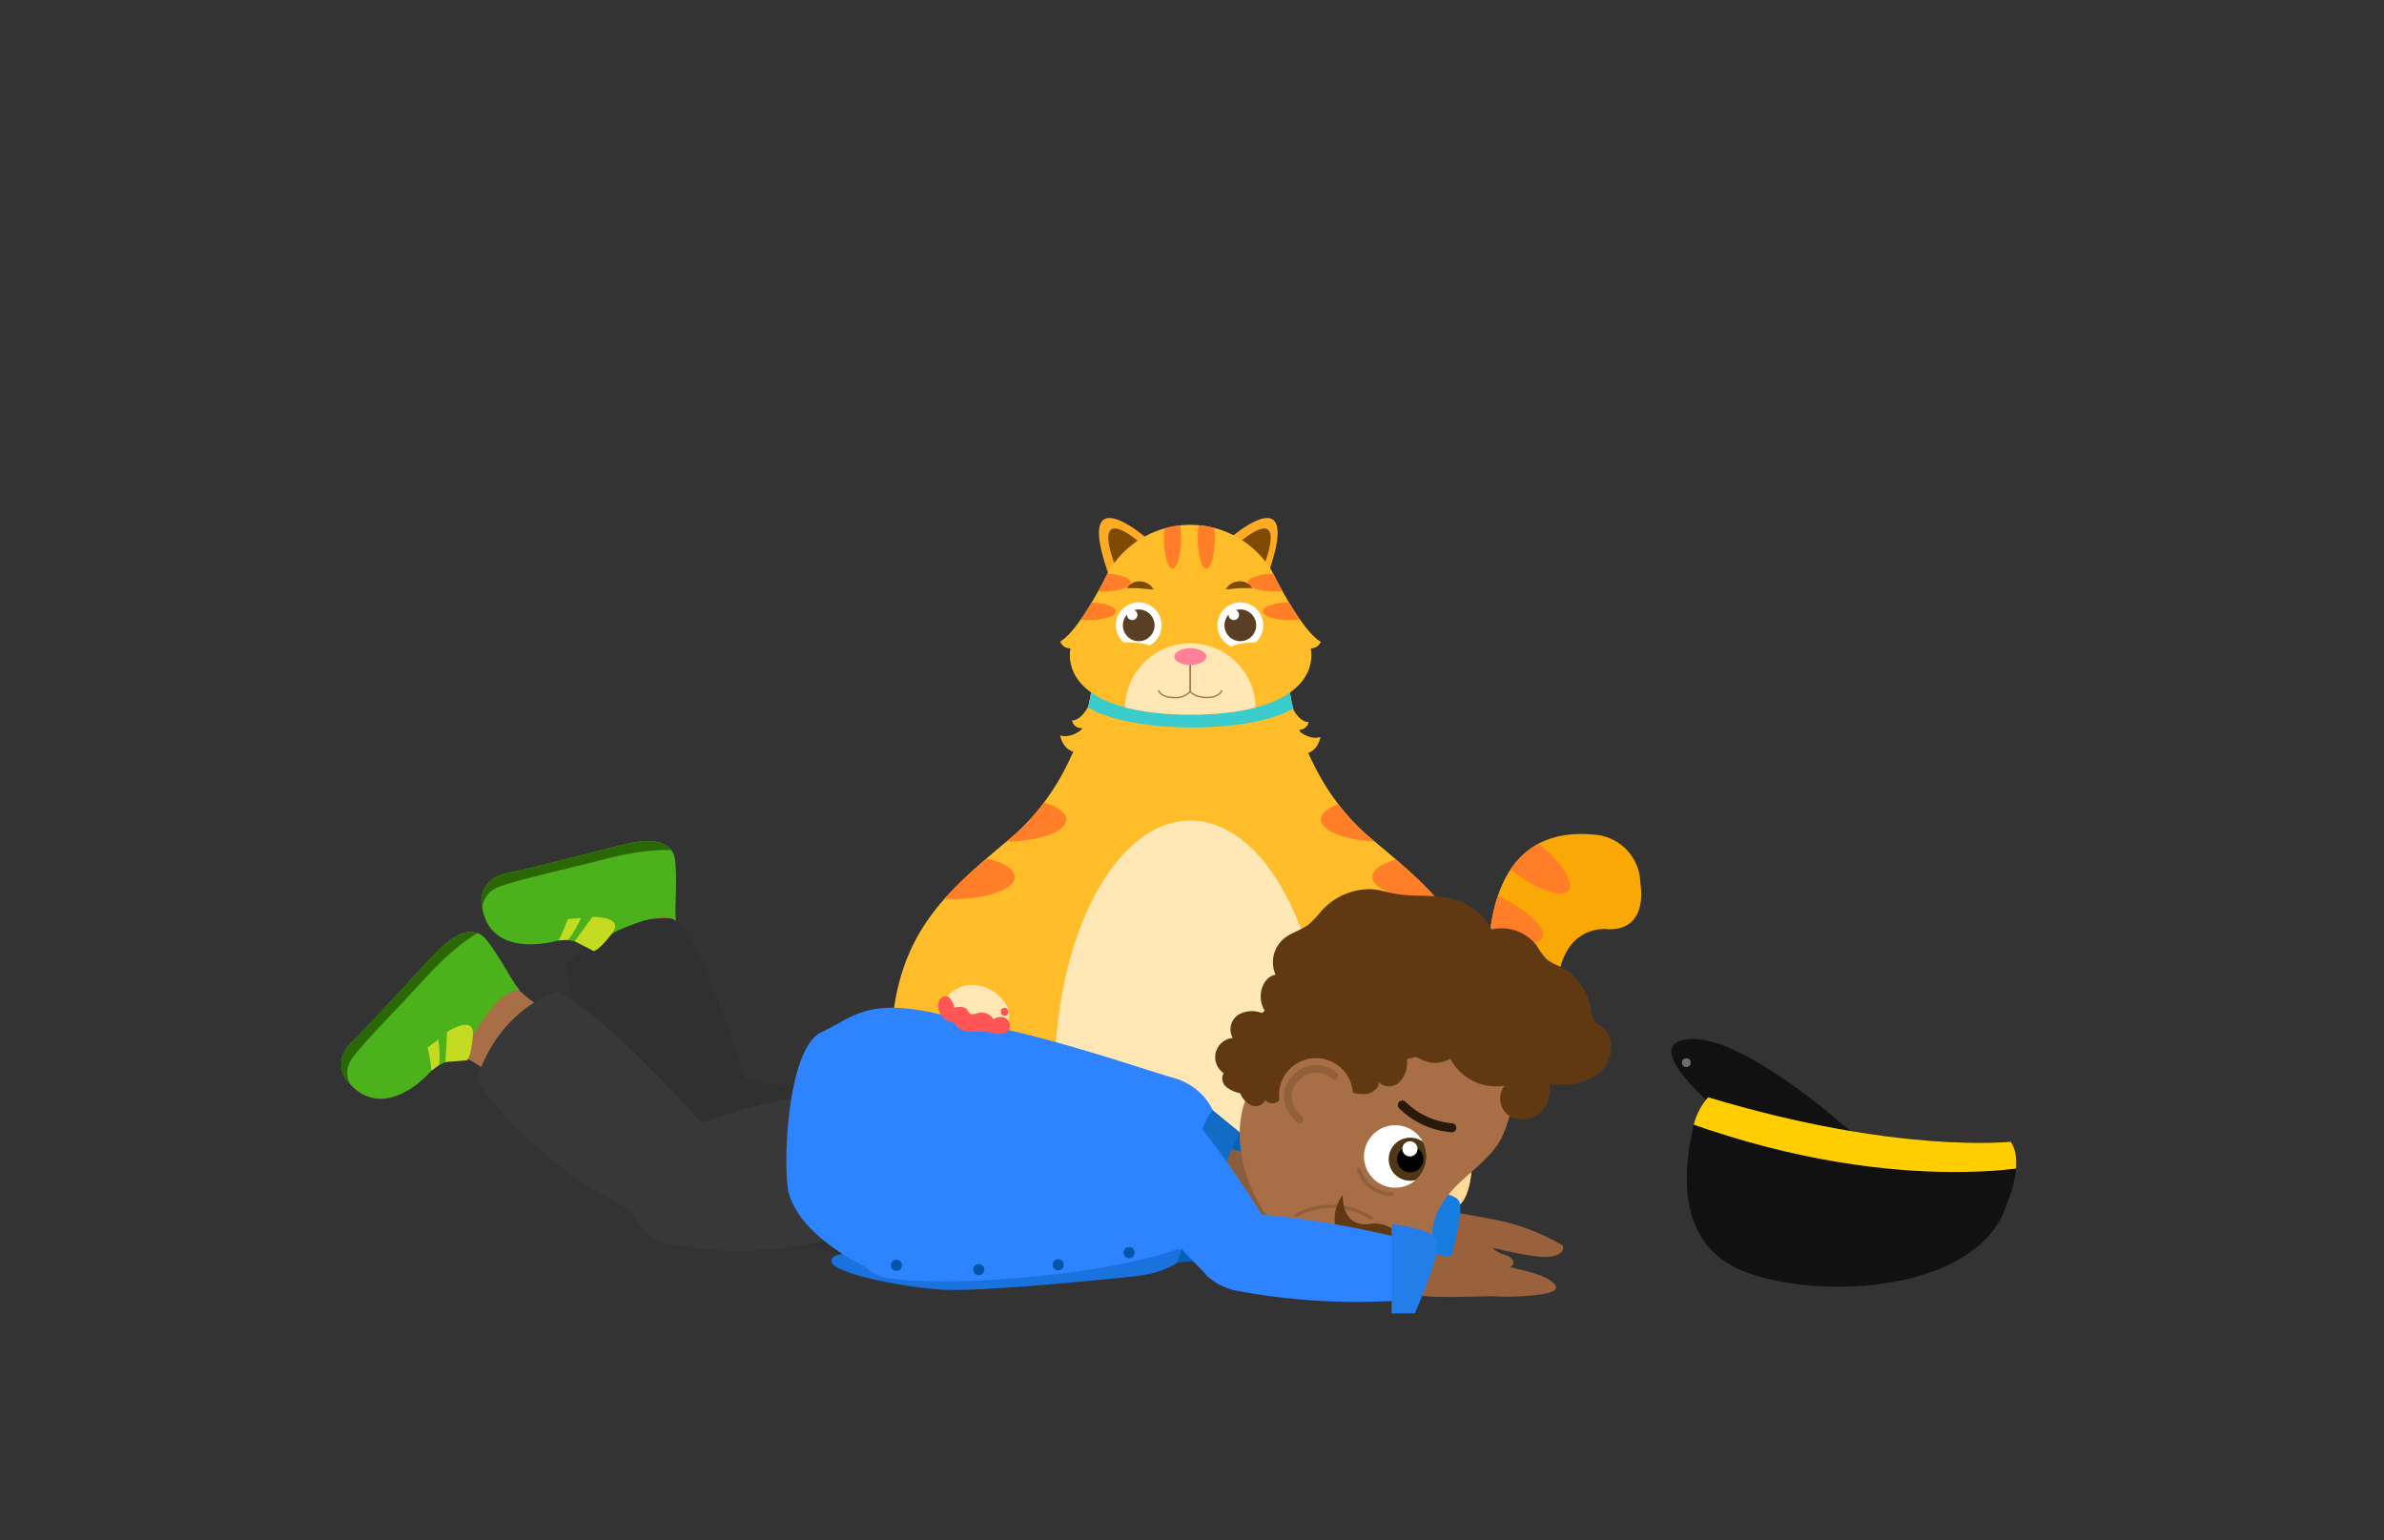 <svg xmlns="http://www.w3.org/2000/svg" xmlns:xlink="http://www.w3.org/1999/xlink" viewBox="0 0 260 168"><rect x="0" y="0" width="260" height="168" fill="#333333" stroke="none"/><defs><style>.cls-1{fill:#f9a806;}.cls-2{fill:#ffab15;}.cls-3{fill:#111;}.cls-4{fill:#472813;}.cls-5{fill:#ffbd29;}.cls-6{fill:#4bb21b;}.cls-7{fill:#fff;}.cls-8{clip-path:url(#clip-path);}.cls-9{fill:#ff7e27;}.cls-10{clip-path:url(#clip-path-2);}.cls-11{fill:#ffda99;}.cls-12{clip-path:url(#clip-path-3);}.cls-13{clip-path:url(#clip-path-4);}.cls-14{fill:#3acccc;}.cls-15{fill:#ffe7b6;}.cls-16{fill:#ffab24;}.cls-17{fill:#7f4a03;}.cls-18{clip-path:url(#clip-path-5);}.cls-19{fill:#594025;}.cls-20,.cls-42,.cls-45,.cls-49,.cls-50{fill:none;}.cls-20{stroke:#a57749;stroke-miterlimit:10;stroke-width:0.15px;}.cls-21{fill:#ff8098;}.cls-22{clip-path:url(#clip-path-6);}.cls-23{clip-path:url(#clip-path-7);}.cls-24{fill:#99623d;}.cls-25{fill:#227fef;}.cls-26{fill:#303030;}.cls-27{fill:#9b633d;}.cls-28{clip-path:url(#clip-path-8);}.cls-29{fill:#2a6805;}.cls-30{fill:#c5db21;}.cls-31{fill:#383838;}.cls-32{fill:#a86f47;}.cls-33{clip-path:url(#clip-path-9);}.cls-34{fill:#177ce0;}.cls-35{fill:#1972dd;}.cls-36{fill:#0461bc;}.cls-37{fill:#895e3c;}.cls-38{fill:#2e83ff;}.cls-39{fill:#126cc6;}.cls-40{fill:#05a;}.cls-41{fill:#603913;}.cls-42{stroke:#28190a;stroke-width:0.99px;}.cls-42,.cls-45,.cls-49,.cls-50{stroke-linecap:round;stroke-linejoin:round;}.cls-43{clip-path:url(#clip-path-10);}.cls-44{fill:#4f3615;}.cls-45,.cls-49,.cls-50{stroke:#4f3615;opacity:0.25;}.cls-45{stroke-width:0.38px;}.cls-46{fill:#6d6d6d;}.cls-47{clip-path:url(#clip-path-11);}.cls-48{fill:#ffce00;}.cls-49{stroke-width:0.42px;}.cls-50{stroke-width:0.84px;}.cls-51{clip-path:url(#clip-path-12);}.cls-52{fill:#ff5050;}.cls-53{fill:#247eea;}.cls-54{fill:#f55;}</style><clipPath id="clip-path"><path class="cls-1" d="M143.85,117.62s17.66,4.6,18.63-10.53c0,0-2.22-17.81,11.9-16a5.39,5.39,0,0,1,4.52,5.26s1,5.13-3.52,5c0,0-5-.75-5.56,6.24,0,0,1.07,18.77-25.72,13"/></clipPath><clipPath id="clip-path-2"><path class="cls-2" d="M114,119.27s-11.14-5.74-10.93,9c0,0-.53-2.51-2.21-2.35s-.26,3.66-.26,3.66,1.09,5.06,3.39,4.21c0,0,.6,0,1-1,0,0,8.37.72,9.49-1.68l2.37-7.32Z"/></clipPath><clipPath id="clip-path-3"><path class="cls-2" d="M145.33,119.47s9.78-7.84,12.5,6.64c0,0,0-2.56,1.7-2.74s1,3.54,1,3.54-.06,5.18-2.49,4.8c0,0-.59.08-1.18-.75,0,0-8.06,2.37-9.64.24l-3.77-6.7Z"/></clipPath><clipPath id="clip-path-4"><path class="cls-5" d="M149.53,91.45c-7.6-6.32-8.86-16-8.86-16l-10.85.5L119,75.48s-1.27,9.65-8.87,16-13,10.91-13,23.85c0,20.68,32.26,19.66,32.74,19.7s32.74,1,32.74-19.7C162.56,102.36,157.13,97.77,149.53,91.45Z"/></clipPath><clipPath id="clip-path-5"><path class="cls-5" d="M144.05,70c-1.72-1-3.91-5-4.83-6.72-.11-.24-.23-.47-.35-.7l-.09-.17h0a10.35,10.35,0,0,0-17.92,0h0l0,0c-.18.32-.35.65-.5,1-1,1.84-3.08,5.6-4.74,6.56a1.19,1.19,0,0,0,1.13.75s-1.79,6.88,12.34,7.22v0q.38,0,.75,0c.26,0,.51,0,.77,0v0c14.13-.34,12.34-7.22,12.34-7.22A1.21,1.21,0,0,0,144.05,70Z"/></clipPath><clipPath id="clip-path-6"><path class="cls-2" d="M110.57,118.17c-1.23,7.23,2.47,14.22,2.47,14.22a4.1,4.1,0,0,0-1.24,1.16c-1.66,2.36,1.2,2.16,1.2,2.16a3,3,0,0,0,2.92,0c3.32-.46,1.07-3.31,1.07-3.31s.71-10.53-2-15.09a2.68,2.68,0,0,0-2.71-1.39A2.59,2.59,0,0,0,110.57,118.17Z"/></clipPath><clipPath id="clip-path-7"><path class="cls-2" d="M150.26,118.17c1.23,7.23-2.47,14.22-2.47,14.22a4.1,4.1,0,0,1,1.24,1.16c1.67,2.36-1.2,2.16-1.2,2.16a3,3,0,0,1-2.92,0c-3.32-.46-1.06-3.31-1.06-3.31s-.72-10.53,2-15.09a2.69,2.69,0,0,1,2.72-1.39A2.58,2.58,0,0,1,150.26,118.17Z"/></clipPath><clipPath id="clip-path-8"><path class="cls-6" d="M73.73,100.48s-.88-1.27-5.36.6c0,0-3.38,1.23-3.61,2.65a4.86,4.86,0,0,0-4.1-1.11c-2.24.59-7.73,1.21-8.15-4.31,0,0-.23-2.5,2.93-3.12s12-3,13.48-3.28,4.48-.55,4.72,2S73.53,99.54,73.73,100.48Z"/></clipPath><clipPath id="clip-path-9"><path class="cls-6" d="M56.71,108s-1.43-.59-4.18,3.41c0,0-2.17,2.87-1.6,4.19a4.82,4.82,0,0,0-4,1.3c-1.57,1.71-5.84,5.21-9.2.8,0,0-1.54-2,.77-4.21s8.4-9,9.54-10.07,3.46-2.9,5.06-.86S56,107.36,56.71,108Z"/></clipPath><clipPath id="clip-path-10"><circle class="cls-7" cx="152.17" cy="126.14" r="3.41" transform="translate(-45.42 131.28) rotate(-41.15)"/></clipPath><clipPath id="clip-path-11"><path class="cls-3" d="M219.29,124.52s-12.42,1.38-33-4.85a7,7,0,0,0-1.68,3.54c-.47,2.39-2.87,12.47,6,15.61s25.41,1.77,28.27-7.54C218.84,131.28,220.88,126.88,219.29,124.52Z"/></clipPath><clipPath id="clip-path-12"><path class="cls-4" d="M146.09,134.2s-3.54,4,2.74,3.45C148.83,137.65,149.16,136,146.09,134.2Z"/></clipPath></defs><g id="Layer_2" data-name="Layer 2"><path class="cls-1" d="M143.85,117.62s17.66,4.6,18.63-10.53c0,0-2.22-17.81,11.9-16a5.39,5.39,0,0,1,4.52,5.26s1,5.13-3.52,5c0,0-5-.75-5.56,6.24,0,0,1.07,18.77-25.72,13"/><g class="cls-8"><ellipse class="cls-9" cx="166.17" cy="93.35" rx="2.07" ry="6.18" transform="translate(-9.18 168.04) rotate(-52.4)"/><ellipse class="cls-9" cx="162.62" cy="99.65" rx="2.07" ry="6.18" transform="translate(3.49 204.78) rotate(-64.95)"/></g><path class="cls-2" d="M114,119.27s-11.14-5.74-10.93,9c0,0-.53-2.51-2.21-2.35s-.26,3.66-.26,3.66,1.09,5.06,3.39,4.21c0,0,.6,0,1-1,0,0,8.37.72,9.49-1.68l2.37-7.32Z"/><g class="cls-10"><path class="cls-11" d="M102.56,126.31s1.31,7.18,3.77,7.24c0,0-4.39,2.2-5.34.93,0,0-4.12-5.67-4.23-6.52s-.87-3.2-.41-3.82a3.84,3.84,0,0,1,1.78-1.25l1.68-.57"/></g><path class="cls-2" d="M145.33,119.47s9.78-7.84,12.5,6.64c0,0,0-2.56,1.7-2.74s1,3.54,1,3.54-.06,5.18-2.49,4.8c0,0-.59.08-1.18-.75,0,0-8.06,2.37-9.64.24l-3.77-6.7Z"/><g class="cls-12"><path class="cls-11" d="M157.93,124.11s.13,7.29-2.27,7.84c0,0,4.75,1.29,5.43-.15,0,0,2.91-6.38,2.85-7.23s.21-3.31-.36-3.83a3.86,3.86,0,0,0-2-.87l-1.77-.22"/></g><path class="cls-5" d="M149.53,91.45c-7.6-6.32-8.86-16-8.86-16l-10.85.5L119,75.48s-1.27,9.65-8.87,16-13,10.91-13,23.85c0,20.68,32.26,19.66,32.74,19.7s32.74,1,32.74-19.7C162.56,102.36,157.13,97.77,149.53,91.45Z"/><g class="cls-13"><path class="cls-14" d="M116.93,75.48h26.28s-1.82,3.86-13.39,3.86C129.82,79.34,119.12,79.46,116.93,75.48Z"/><ellipse class="cls-15" cx="129.82" cy="117.62" rx="14.8" ry="28.13"/><ellipse class="cls-9" cx="109.49" cy="89.38" rx="6.8" ry="2.41"/><ellipse class="cls-9" cx="103.88" cy="95.65" rx="6.8" ry="2.41"/><ellipse class="cls-9" cx="150.85" cy="89.38" rx="6.8" ry="2.41"/><ellipse class="cls-9" cx="156.46" cy="95.65" rx="6.8" ry="2.41"/></g><path class="cls-16" d="M125.05,58.69s-7.9-6.88-4.22,3.74a2.71,2.71,0,0,0,3-.82S125.78,60.48,125.05,58.69Z"/><path class="cls-17" d="M124.09,59s-4.89-4.26-2.61,2.32a1.66,1.66,0,0,0,1.83-.51S124.54,60.12,124.09,59Z"/><path class="cls-16" d="M134.15,58.69s7.89-6.88,4.21,3.74a2.69,2.69,0,0,1-3-.82S133.41,60.48,134.15,58.69Z"/><path class="cls-17" d="M135.37,59s4.89-4.26,2.61,2.32a1.66,1.66,0,0,1-1.83-.51S134.91,60.12,135.37,59Z"/><path class="cls-5" d="M144.05,70c-1.72-1-3.91-5-4.83-6.72-.11-.24-.23-.47-.35-.7l-.09-.17h0a10.35,10.35,0,0,0-17.92,0h0l0,0c-.18.32-.35.65-.5,1-1,1.84-3.08,5.6-4.74,6.56a1.19,1.19,0,0,0,1.13.75s-1.79,6.88,12.34,7.22v0q.38,0,.75,0c.26,0,.51,0,.77,0v0c14.13-.34,12.34-7.22,12.34-7.22A1.21,1.21,0,0,0,144.05,70Z"/><g class="cls-18"><circle class="cls-15" cx="129.82" cy="77.28" r="7.12"/><ellipse class="cls-9" cx="118.73" cy="66.67" rx="2.96" ry="0.97"/><ellipse class="cls-9" cx="120.37" cy="63.54" rx="2.96" ry="0.97"/><ellipse class="cls-9" cx="140.69" cy="66.67" rx="2.96" ry="0.97"/><ellipse class="cls-9" cx="139.06" cy="63.54" rx="2.96" ry="0.97"/><ellipse class="cls-9" cx="127.87" cy="58.73" rx="0.93" ry="3.27"/><ellipse class="cls-9" cx="131.56" cy="58.73" rx="0.93" ry="3.27"/></g><circle class="cls-7" cx="124.19" cy="68.2" r="2.5"/><circle class="cls-19" cx="124.19" cy="68.2" r="1.73"/><circle class="cls-19" cx="124.19" cy="68.2" r="1.14"/><circle class="cls-7" cx="123.48" cy="67.06" r="0.57"/><circle class="cls-7" cx="135.27" cy="68.2" r="2.5"/><circle class="cls-19" cx="135.27" cy="68.2" r="1.73"/><circle class="cls-19" cx="135.27" cy="68.2" r="1.14"/><circle class="cls-7" cx="134.56" cy="67.06" r="0.57"/><path class="cls-5" d="M125.92,70.7s-1.14-1.08-5.19-.42c0,0,1.59.8,1.73.8s3.21,0,3.27,0A1.67,1.67,0,0,0,125.92,70.7Z"/><path class="cls-5" d="M134,70.7s1.14-1.08,5.19-.42c0,0-1.59.8-1.73.8s-3.21,0-3.27,0A2.22,2.22,0,0,1,134,70.7Z"/><path class="cls-17" d="M122.91,64.16a1.53,1.53,0,0,1,1.49-.75,1.93,1.93,0,0,1,.82.26,1.51,1.51,0,0,1,.58.62c-.59,0-1-.09-1.46-.12A11.11,11.11,0,0,0,122.91,64.16Z"/><path class="cls-17" d="M136.58,64.16a11.11,11.11,0,0,0-1.43,0c-.44,0-.87.1-1.46.12a1.58,1.58,0,0,1,.58-.62,2,2,0,0,1,.82-.26A1.53,1.53,0,0,1,136.58,64.16Z"/><path class="cls-20" d="M129.81,72.34v3.07a2.15,2.15,0,0,1-1.84.66c-1.4,0-1.63-.79-1.63-.79"/><path class="cls-20" d="M129.81,72.34v3.07s.43.66,1.83.66,1.63-.79,1.63-.79"/><ellipse class="cls-21" cx="129.82" cy="71.61" rx="1.74" ry="0.91"/><path class="cls-5" d="M118.64,77.14s-.76,1.46-1.72,1.43a1,1,0,0,0,1.29.79s-1.31,1.28-2.59.84c0,0,.32,2,2.17,1.84a20.61,20.61,0,0,0,2.47-.92c0-.12-.61-1.93-.61-1.93Z"/><path class="cls-5" d="M141,77.32s.75,1.46,1.72,1.43a1,1,0,0,1-1.3.78s1.31,1.28,2.59.84c0,0-.31,2-2.17,1.84a20.61,20.61,0,0,1-2.47-.92c0-.12.62-1.93.62-1.93Z"/><path class="cls-2" d="M110.57,118.17c-1.23,7.23,2.47,14.22,2.47,14.22a4.1,4.1,0,0,0-1.24,1.16c-1.66,2.36,1.2,2.16,1.2,2.16a3,3,0,0,0,2.92,0c3.32-.46,1.07-3.31,1.07-3.31s.71-10.53-2-15.09a2.68,2.68,0,0,0-2.71-1.39A2.59,2.59,0,0,0,110.57,118.17Z"/><g class="cls-22"><path class="cls-11" d="M108.59,133.62s7-2.67,12-.48c0,0,1.1,7.05-1,7.19s-8.14.58-10.43.19-3-1.14-2.76-2S108.59,133.62,108.59,133.62Z"/></g><path class="cls-2" d="M150.26,118.17c1.23,7.23-2.47,14.22-2.47,14.22a4.1,4.1,0,0,1,1.24,1.16c1.67,2.36-1.2,2.16-1.2,2.16a3,3,0,0,1-2.92,0c-3.32-.46-1.06-3.31-1.06-3.31s-.72-10.53,2-15.09a2.69,2.69,0,0,1,2.72-1.39A2.58,2.58,0,0,1,150.26,118.17Z"/><g class="cls-23"><path class="cls-11" d="M152.24,133.62s-7-2.67-12-.48c0,0-1.1,7.05.95,7.19s8.14.58,10.43.19,3-1.14,2.76-2S152.24,133.62,152.24,133.62Z"/></g><path class="cls-5" d="M108,106.66l-2.49,3.3a1.21,1.21,0,0,0-.31.68,1.07,1.07,0,0,0,.51.77,5.55,5.55,0,0,0,5.29.76,2.3,2.3,0,0,0,1.24-1,2.69,2.69,0,0,0,.12-1.57,18.21,18.21,0,0,0-.59-2.61C111,104.59,109.34,104.85,108,106.66Z"/><path class="cls-24" d="M157.69,132.07s4.64.75,6.73,1.26a24.24,24.24,0,0,1,5.93,2.45c.41.39,0,1.75-3.38,1.16a36.61,36.61,0,0,1-4.13-.86s.12.45,1.42.83,2.22,2.93-7.13.18C157.13,137.09,155.66,133.91,157.69,132.07Z"/><path class="cls-25" d="M121.24,123.72s9.14,2.47,15.19,7.18c0,0,1.46,3.63-.67,6.6,0,0-9.28,1.21-17.28-3.49S115.39,122.72,121.24,123.72Z"/><path class="cls-26" d="M99.67,138.23s5.88-7.45,1-12.89-18.73-8-23.6-8-5.56,8-3,10.07S83.8,136.78,99.67,138.23Z"/><path class="cls-27" d="M77,108.45s-3.38-6.82-3.44-9,1-7.53-2.74-7.08S59.54,95,55.3,95.79s-2.39,6.6,2.22,7.11,6.77-4.82,9.4,6.56l6.62,3.3Z"/><path class="cls-26" d="M81.85,119.5s-4.56-15.44-8.1-19.28c0,0-6.31-1.07-12,4.93,0,0,1.3,12.63,13.09,24.57C74.86,129.72,83.19,128.81,81.85,119.5Z"/><path class="cls-6" d="M73.73,100.48s-.88-1.27-5.36.6c0,0-3.38,1.23-3.61,2.65a4.86,4.86,0,0,0-4.1-1.11c-2.24.59-7.73,1.21-8.15-4.31,0,0-.23-2.5,2.93-3.12s12-3,13.48-3.28,4.48-.55,4.72,2S73.53,99.54,73.73,100.48Z"/><g class="cls-28"><path class="cls-29" d="M74.31,92.81s-2.79-.53-8.11.83S55.15,96.27,54,96.91a2.54,2.54,0,0,0-1.37,2.55L52,99l0-3.69,5.68-2.81L73,90.23s1.3,1.44,1.18,1.52S74.31,92.81,74.31,92.81Z"/></g><path class="cls-30" d="M64.76,103.73s.59-.07,2-1.94S64.61,100,64.61,100l-1.93,2.66Z"/><path class="cls-30" d="M63.37,100.12A13,13,0,0,1,62,102.48l-1.07.09a20.88,20.88,0,0,0,1-2.33Z"/><path class="cls-31" d="M100.11,131.57s1.16-9.43-5.81-11.55S74.15,122.93,70,125.43s-.6,9.71,2.63,10.18S85.79,138.57,100.11,131.57Z"/><path class="cls-32" d="M63.78,113s-6.54-3.88-7.77-5.67-3.22-6.87-6.15-4.45-8.08,8.28-11.18,11.28,1.59,6.85,5.73,4.77,3.06-7.72,11.46.4l7.34-.82Z"/><path class="cls-31" d="M76.26,122.16s-10.73-12-15.57-14c0,0-6.16,1.72-8.72,9.58,0,0,6.56,10.86,22.33,16.62C74.3,134.39,81.44,130,76.26,122.16Z"/><path class="cls-6" d="M56.71,108s-1.43-.59-4.18,3.41c0,0-2.17,2.87-1.6,4.19a4.82,4.82,0,0,0-4,1.3c-1.57,1.71-5.84,5.21-9.2.8,0,0-1.54-2,.77-4.21s8.4-9,9.54-10.07,3.46-2.9,5.06-.86S56,107.36,56.71,108Z"/><g class="cls-33"><path class="cls-29" d="M53,101.28s-2.63,1.07-6.35,5.11-7.85,8.21-8.44,9.35a2.54,2.54,0,0,0,.24,2.89l-.8,0-2-3.08,3.25-5.45L50.55,99.81a8.7,8.7,0,0,1,1.82.63C52.31,100.57,53,101.28,53,101.28Z"/></g><path class="cls-30" d="M50.93,115.64s.47-.38.65-2.72-2.82-.38-2.82-.38l-.18,3.29Z"/><path class="cls-30" d="M47.81,113.36a13.47,13.47,0,0,1,.09,2.76l-.84.66a20.87,20.87,0,0,0-.42-2.52Z"/><path class="cls-25" d="M137.14,130.55a98.47,98.47,0,0,1,20.08,1s1.14,4.43-.14,6.25A71,71,0,0,1,137.57,139s-4.32-.66-3.89-3.7,1.3-4.64,3.46-4.71"/><path class="cls-34" d="M154,129.82l1.13,9.68,2.52-.29s2.13-6.86,1.5-8.16S154,129.82,154,129.82Z"/><path class="cls-35" d="M130.57,133.9c-.06.19.36,4.56-7,5.32s-16.84,1.61-20.59,1.45-11.87-1.67-12.28-3,4.06-1,4.06-1l26.07-7.3Z"/><path class="cls-36" d="M133.51,133.43a16,16,0,0,0-1.14,4l-4,.25,2-5.8Z"/><path class="cls-36" d="M135.19,123.48s.86.88,0,3.88l-2.66-.71S134.29,123.69,135.19,123.48Z"/><path class="cls-37" d="M140.83,126.24s-7.38.22-8.78-2.88c0,0-6.09,2.26-2.94,12.35,0,0,2.26-1.51,9.34-1.59S145.68,126.44,140.83,126.24Z"/><path class="cls-38" d="M132.86,122.88a6.72,6.72,0,0,0-5-5.35c-4.53-1.31-25-8.56-30.42-6s-4.33,6.18-4.42,10.87-2.75,15.94,3.87,17,23.54-.29,31.55-3.17C128.45,136.31,134,130.78,132.86,122.88Z"/><polygon class="cls-38" points="131.84 135.74 128.45 136.31 128.51 134.07 131.84 135.74"/><path class="cls-39" d="M135.19,123.48s-3.47,6.63-3.35,12.26l-4-1.26s2.71-11.74,4.42-13.4Z"/><circle class="cls-40" cx="123.14" cy="136.62" r="0.61"/><circle class="cls-40" cx="115.41" cy="137.94" r="0.61"/><circle class="cls-40" cx="106.75" cy="138.47" r="0.61"/><circle class="cls-40" cx="97.77" cy="138" r="0.61"/><path class="cls-38" d="M94.2,138.08s-6.75-3.13-8.15-7.85c-.72-2.41-.31-15.86,3.52-17.65s5.33-4.36,15.89-1.14c0,0-10.67,12.62-10.69,13Z"/><path class="cls-24" d="M154.26,136.65a65.55,65.55,0,0,1,11.86,1.9s3.36.73,3.58,1.83-6.07,1.1-6.65,1-8.57.44-9.3-.44S150.83,138.11,154.26,136.65Z"/><path class="cls-32" d="M137.9,132.22c-2.26-3.38-3.46-8.12-2.16-12,0,0,.08-.17.25-.47a3.82,3.82,0,0,1-1.37-1.57c-1-2.14.1-3.88,1.82-5.07a4.18,4.18,0,0,0,1.19-1.1,9.84,9.84,0,0,0,.76-1.58,13.69,13.69,0,0,1,2.1-3.58,11.15,11.15,0,0,1,8.07-3.74,15.06,15.06,0,0,1,8.63,2.59c3.94,2.58,7.52,5.48,8.12,10.15a17.83,17.83,0,0,1-1.58,8.33c-1.12,2.07-3.32,3.56-4.95,5.21-1.49,1.49-3.11,4.11-2.39,6.09,0,0,.62,1.77-.38,2.53s-3.47-1.69-3.47-1.69-.73,1.75-2.21.8c0,0-4.13,6.32-12.31-4.76"/><path class="cls-41" d="M137.89,110.6a3,3,0,0,0-2.81.06,1.9,1.9,0,0,0-.63,2.55,2.1,2.1,0,0,0-1,3.83,1.21,1.21,0,0,0,.29,1.51,3.52,3.52,0,0,0,1.51.68,2.49,2.49,0,0,0,1.21,1.32A1.19,1.19,0,0,0,138,120a1.06,1.06,0,0,0,1.63-.14,2.84,2.84,0,0,0,.4-1.82,2.47,2.47,0,0,0,1.44-3.22,7.83,7.83,0,0,1-.72-1.45,5,5,0,0,0-.13-.77,1.06,1.06,0,0,0-.9-.68c-.22,0-.5,0-.6-.17a.78.78,0,0,1,0-.31c0-.44-.53-.68-.94-.83"/><path class="cls-42" d="M158.33,123a8.68,8.68,0,0,1-5.39-2.48"/><circle class="cls-7" cx="152.17" cy="126.14" r="3.41" transform="translate(-45.42 131.28) rotate(-41.15)"/><g class="cls-43"><circle class="cls-44" cx="153.8" cy="126.43" r="2.35"/><circle cx="153.8" cy="126.43" r="1.44"/><circle class="cls-7" cx="153.77" cy="125.3" r="0.83"/></g><path class="cls-45" d="M149.55,132.86a7.92,7.92,0,0,0-8.18-.31"/><path class="cls-41" d="M153.43,115.52a3,3,0,0,1-.87,2.56,1.62,1.62,0,0,1-2.42-.33c.32.17.26.66,0,.94a1.85,1.85,0,0,1-1.41.65,4,4,0,0,1-1.56-.32c-.38-.13-.83-.48-.64-.83.24.39-.21.85-.65,1a2.93,2.93,0,0,1-3.91-2.27,1.86,1.86,0,0,1-2.33-2.05,1.56,1.56,0,0,1-1.59.09,1.81,1.81,0,0,1-1.09-1.06,1,1,0,0,1,.57-1.29.49.49,0,0,1-.63-.3,1,1,0,0,1,.05-.77,2.89,2.89,0,0,1,4-1.57,1.28,1.28,0,0,1,.73-1.38,2.65,2.65,0,0,1,1.65-.17,6.23,6.23,0,0,1,1.79.52c.48.21,1,.6.94,1.13a4.36,4.36,0,0,1,2.26-.46,2.23,2.23,0,0,1,1.84,1.25,8.86,8.86,0,0,1,.29,1.26.42.42,0,0,0,.11.22.44.44,0,0,0,.34.05l1.36-.2c.51-.08,1.14-.09,1.41.35s.08.77.27,1.09a1.39,1.39,0,0,0,.65.45,1.08,1.08,0,0,1,.6.48c.11.25,0,.61-.3.6"/><path class="cls-3" d="M202,123.55s-11.51-10.46-17.51-10.23,2.1,7.08,2.1,7.08Z"/><circle class="cls-46" cx="183.91" cy="115.9" r="0.48"/><path class="cls-3" d="M219.29,124.52s-12.42,1.38-33-4.85a7,7,0,0,0-1.68,3.54c-.47,2.39-2.87,12.47,6,15.61s25.41,1.77,28.27-7.54C218.84,131.28,220.88,126.88,219.29,124.52Z"/><g class="cls-47"><path class="cls-3" d="M218.51,127.56s-24.22,8-31.52-4.41l16.2,1.75Z"/><path class="cls-48" d="M223.1,126.94s-16.73,4.11-41.39-5.38l4.23-4.74,38.9,5.81-1.49,3.85"/></g><path class="cls-49" d="M148.21,127.56a3.73,3.73,0,0,0,3.53,2.67"/><circle class="cls-32" cx="143.51" cy="119.42" r="4.03" transform="translate(-43.12 124.27) rotate(-41.25)"/><path class="cls-50" d="M145.54,117.34a3,3,0,0,0-4.17.18s-2.32,2.06.36,4.59"/><path class="cls-4" d="M146.09,134.2s-3.54,4,2.74,3.45C148.83,137.65,149.16,136,146.09,134.2Z"/><g class="cls-51"><path class="cls-7" d="M145.79,133.72a3.89,3.89,0,0,0,1.1,2.95,3.2,3.2,0,0,0,2.79,1.18l-1.15-3Z"/><path class="cls-52" d="M145,135.08s1.27.61,1,3.09L144,136.7Z"/></g><path class="cls-41" d="M153.1,135.68a3.31,3.31,0,0,0-3.79-2.17c-3.1.33-2.86-3.2-2.86-3.2s-2.9,3.44,1.76,7a6.66,6.66,0,0,0,2.6,1.08C153.25,138.76,153.1,135.68,153.1,135.68Z"/><path class="cls-41" d="M158.17,115.47a5.65,5.65,0,0,0,5.92,2.94,2.31,2.31,0,0,0,.43,3.23,2.8,2.8,0,0,0,3.38-.2,3.55,3.55,0,0,0,1.07-3.32,6.7,6.7,0,0,0,5.45-1.07c1.46-1.24,1.82-3.82.31-5a4.44,4.44,0,0,1-.91-.75,2.81,2.81,0,0,1-.33-1.26,6.25,6.25,0,0,0-3.4-4.65,6,6,0,0,1-1.36-.73,7.12,7.12,0,0,1-1.1-1.48,4.85,4.85,0,0,0-4.95-1.82,7,7,0,0,0-4-3.25c-2.09-.63-4.34-.24-6.48-.63-.86-.15-1.7-.43-2.57-.5A7.08,7.08,0,0,0,144,99.49a11.23,11.23,0,0,1-1.26,1.32c-.84.66-2,.92-2.77,1.61a3.36,3.36,0,0,0-.86,3.88c-1.63.35-2.1,2.74-1.07,4.07a5.08,5.08,0,0,0,4.55,1.55,4.39,4.39,0,0,0,5.43.54c-.41.29,1.62,1.69,1.84,1.77.9.34,1.76,0,2.63.19C154.58,115,155.81,116.75,158.17,115.47Z"/><path class="cls-38" d="M129,120.5a102.34,102.34,0,0,1,10.13,14.59s-6.63,1.84-7.21,4.3c0,0-9.46-9.58-10.66-12s-1.73-5.45,2.38-7.67S129,120.5,129,120.5Z"/><path class="cls-38" d="M134.89,132.26a98.36,98.36,0,0,1,19.84,3.3s.62,4.53-.86,6.19a70.89,70.89,0,0,1-19.52-1.08s-4.21-1.16-3.43-4.13,1.82-4.46,4-4.28"/><path class="cls-53" d="M151.77,133.5v9.74h2.53s2.92-6.56,2.44-7.93S151.77,133.5,151.77,133.5Z"/><path class="cls-15" d="M105.66,107.42a3.91,3.91,0,0,0-2.44,1.31,1.44,1.44,0,0,0-.41.87,1.18,1.18,0,0,0,.63,1,3,3,0,0,0,1.19.31,2.39,2.39,0,0,0,2.92.86,1.39,1.39,0,0,0,2,.15,1.83,1.83,0,0,0,.3-2.12A4.41,4.41,0,0,0,105.66,107.42Z"/><path class="cls-54" d="M102.42,109.15a1.49,1.49,0,0,0,0,1.08,1.72,1.72,0,0,0,1.6,1.27,1.89,1.89,0,0,0,1.65,1c.67.06,1.35,0,2,.05.43.06.84.2,1.28.22a1.19,1.19,0,0,0,1.11-.52,1,1,0,0,0-.39-1.2,1.21,1.21,0,0,0-1.3.12,1.55,1.55,0,0,0-1.65-.69c-.34.08-.73.27-1,0a2,2,0,0,1-.23-.34c-.32-.43-1-.35-1.5-.22.28-.07-.38-1.12-.54-1.2A.78.78,0,0,0,102.42,109.15Z"/><ellipse class="cls-54" cx="109.56" cy="110.35" rx="0.41" ry="0.44"/></g></svg>